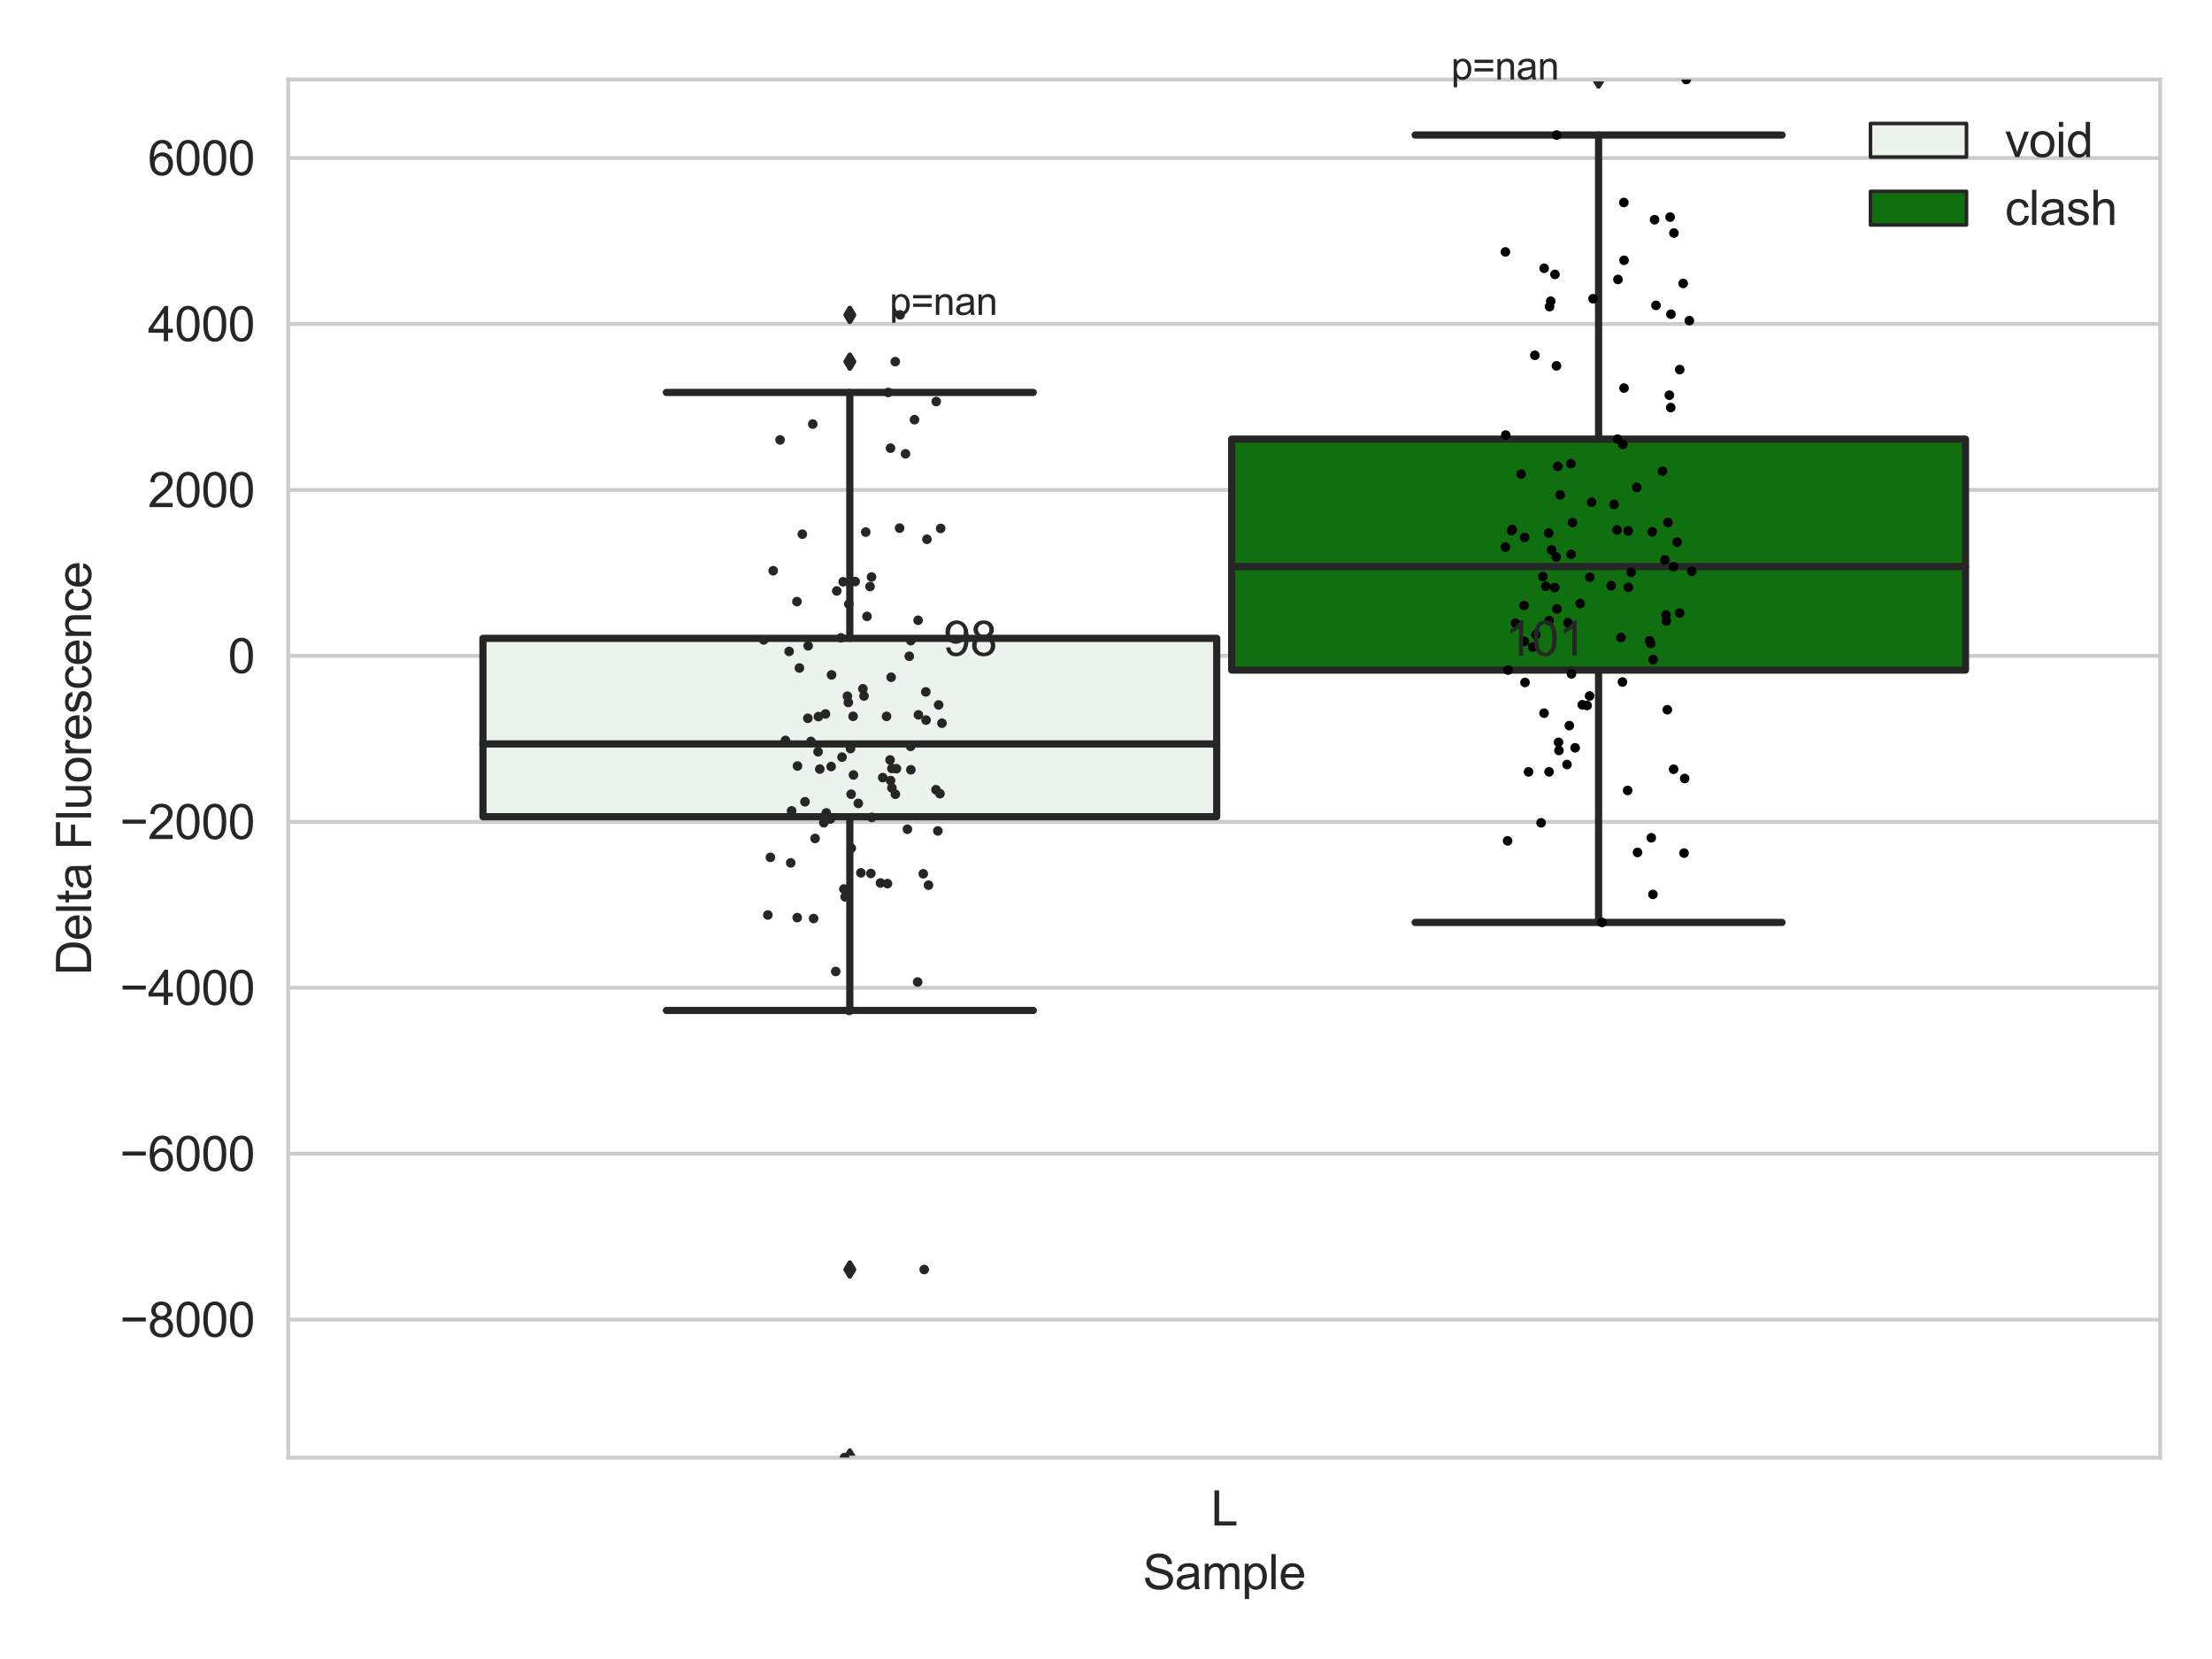 <?xml version="1.0" encoding="utf-8" standalone="no"?>
<!DOCTYPE svg PUBLIC "-//W3C//DTD SVG 1.1//EN"
  "http://www.w3.org/Graphics/SVG/1.1/DTD/svg11.dtd">
<svg xmlns:xlink="http://www.w3.org/1999/xlink" width="460.8pt" height="345.6pt" viewBox="0 0 460.8 345.6" xmlns="http://www.w3.org/2000/svg" version="1.1">
 <defs>
  <style type="text/css">*{stroke-linejoin: round; stroke-linecap: butt}</style>
 </defs>
 <g id="figure_1">
  <g id="patch_1">
   <path d="M 0 345.6 
L 460.8 345.6 
L 460.8 0 
L 0 0 
z
" style="fill: #ffffff"/>
  </g>
  <g id="axes_1">
   <g id="patch_2">
    <path d="M 60.05 303.64 
L 450 303.64 
L 450 16.561 
L 60.05 16.561 
z
" style="fill: #ffffff"/>
   </g>
   <g id="matplotlib.axis_1">
    <g id="xtick_1">
     <g id="text_1">
      <!-- L -->
      <g style="fill: #262626" transform="translate(252.245 317.798)scale(0.1 -0.1)">
       <defs>
        <path id="ArialMT-4c" d="M 469 0 
L 469 4581 
L 1075 4581 
L 1075 541 
L 3331 541 
L 3331 0 
L 469 0 
z
" transform="scale(0.016)"/>
       </defs>
       <use xlink:href="#ArialMT-4c"/>
      </g>
     </g>
    </g>
    <g id="text_2">
     <!-- Sample -->
     <g style="fill: #262626" transform="translate(238.073 331.065)scale(0.1 -0.1)">
      <defs>
       <path id="ArialMT-53" d="M 288 1472 
L 859 1522 
Q 900 1178 1048 958 
Q 1197 738 1509 602 
Q 1822 466 2213 466 
Q 2559 466 2825 569 
Q 3091 672 3220 851 
Q 3350 1031 3350 1244 
Q 3350 1459 3225 1620 
Q 3100 1781 2813 1891 
Q 2628 1963 1997 2114 
Q 1366 2266 1113 2400 
Q 784 2572 623 2826 
Q 463 3081 463 3397 
Q 463 3744 659 4045 
Q 856 4347 1234 4503 
Q 1613 4659 2075 4659 
Q 2584 4659 2973 4495 
Q 3363 4331 3572 4012 
Q 3781 3694 3797 3291 
L 3216 3247 
Q 3169 3681 2898 3903 
Q 2628 4125 2100 4125 
Q 1550 4125 1298 3923 
Q 1047 3722 1047 3438 
Q 1047 3191 1225 3031 
Q 1400 2872 2139 2705 
Q 2878 2538 3153 2413 
Q 3553 2228 3743 1945 
Q 3934 1663 3934 1294 
Q 3934 928 3725 604 
Q 3516 281 3123 101 
Q 2731 -78 2241 -78 
Q 1619 -78 1198 103 
Q 778 284 539 648 
Q 300 1013 288 1472 
z
" transform="scale(0.016)"/>
       <path id="ArialMT-61" d="M 2588 409 
Q 2275 144 1986 34 
Q 1697 -75 1366 -75 
Q 819 -75 525 192 
Q 231 459 231 875 
Q 231 1119 342 1320 
Q 453 1522 633 1644 
Q 813 1766 1038 1828 
Q 1203 1872 1538 1913 
Q 2219 1994 2541 2106 
Q 2544 2222 2544 2253 
Q 2544 2597 2384 2738 
Q 2169 2928 1744 2928 
Q 1347 2928 1158 2789 
Q 969 2650 878 2297 
L 328 2372 
Q 403 2725 575 2942 
Q 747 3159 1072 3276 
Q 1397 3394 1825 3394 
Q 2250 3394 2515 3294 
Q 2781 3194 2906 3042 
Q 3031 2891 3081 2659 
Q 3109 2516 3109 2141 
L 3109 1391 
Q 3109 606 3145 398 
Q 3181 191 3288 0 
L 2700 0 
Q 2613 175 2588 409 
z
M 2541 1666 
Q 2234 1541 1622 1453 
Q 1275 1403 1131 1340 
Q 988 1278 909 1158 
Q 831 1038 831 891 
Q 831 666 1001 516 
Q 1172 366 1500 366 
Q 1825 366 2078 508 
Q 2331 650 2450 897 
Q 2541 1088 2541 1459 
L 2541 1666 
z
" transform="scale(0.016)"/>
       <path id="ArialMT-6d" d="M 422 0 
L 422 3319 
L 925 3319 
L 925 2853 
Q 1081 3097 1340 3245 
Q 1600 3394 1931 3394 
Q 2300 3394 2536 3241 
Q 2772 3088 2869 2813 
Q 3263 3394 3894 3394 
Q 4388 3394 4653 3120 
Q 4919 2847 4919 2278 
L 4919 0 
L 4359 0 
L 4359 2091 
Q 4359 2428 4304 2576 
Q 4250 2725 4106 2815 
Q 3963 2906 3769 2906 
Q 3419 2906 3187 2673 
Q 2956 2441 2956 1928 
L 2956 0 
L 2394 0 
L 2394 2156 
Q 2394 2531 2256 2718 
Q 2119 2906 1806 2906 
Q 1569 2906 1367 2781 
Q 1166 2656 1075 2415 
Q 984 2175 984 1722 
L 984 0 
L 422 0 
z
" transform="scale(0.016)"/>
       <path id="ArialMT-70" d="M 422 -1272 
L 422 3319 
L 934 3319 
L 934 2888 
Q 1116 3141 1344 3267 
Q 1572 3394 1897 3394 
Q 2322 3394 2647 3175 
Q 2972 2956 3137 2557 
Q 3303 2159 3303 1684 
Q 3303 1175 3120 767 
Q 2938 359 2589 142 
Q 2241 -75 1856 -75 
Q 1575 -75 1351 44 
Q 1128 163 984 344 
L 984 -1272 
L 422 -1272 
z
M 931 1641 
Q 931 1000 1190 694 
Q 1450 388 1819 388 
Q 2194 388 2461 705 
Q 2728 1022 2728 1688 
Q 2728 2322 2467 2637 
Q 2206 2953 1844 2953 
Q 1484 2953 1207 2617 
Q 931 2281 931 1641 
z
" transform="scale(0.016)"/>
       <path id="ArialMT-6c" d="M 409 0 
L 409 4581 
L 972 4581 
L 972 0 
L 409 0 
z
" transform="scale(0.016)"/>
       <path id="ArialMT-65" d="M 2694 1069 
L 3275 997 
Q 3138 488 2766 206 
Q 2394 -75 1816 -75 
Q 1088 -75 661 373 
Q 234 822 234 1631 
Q 234 2469 665 2931 
Q 1097 3394 1784 3394 
Q 2450 3394 2872 2941 
Q 3294 2488 3294 1666 
Q 3294 1616 3291 1516 
L 816 1516 
Q 847 969 1125 678 
Q 1403 388 1819 388 
Q 2128 388 2347 550 
Q 2566 713 2694 1069 
z
M 847 1978 
L 2700 1978 
Q 2663 2397 2488 2606 
Q 2219 2931 1791 2931 
Q 1403 2931 1139 2672 
Q 875 2413 847 1978 
z
" transform="scale(0.016)"/>
      </defs>
      <use xlink:href="#ArialMT-53"/>
      <use xlink:href="#ArialMT-61" x="66.699"/>
      <use xlink:href="#ArialMT-6d" x="122.314"/>
      <use xlink:href="#ArialMT-70" x="205.615"/>
      <use xlink:href="#ArialMT-6c" x="261.23"/>
      <use xlink:href="#ArialMT-65" x="283.447"/>
     </g>
    </g>
   </g>
   <g id="matplotlib.axis_2">
    <g id="ytick_1">
     <g id="line2d_1">
      <path d="M 60.05 274.909 
L 450 274.909 
" clip-path="url(#pb4a5acb597)" style="fill: none; stroke: #cccccc; stroke-width: 0.8; stroke-linecap: round"/>
     </g>
     <g id="text_3">
      <!-- −8000 -->
      <g style="fill: #262626" transform="translate(24.966 278.488)scale(0.1 -0.1)">
       <defs>
        <path id="ArialMT-2212" d="M 3381 1997 
L 356 1997 
L 356 2522 
L 3381 2522 
L 3381 1997 
z
" transform="scale(0.016)"/>
        <path id="ArialMT-38" d="M 1131 2484 
Q 781 2613 612 2850 
Q 444 3088 444 3419 
Q 444 3919 803 4259 
Q 1163 4600 1759 4600 
Q 2359 4600 2725 4251 
Q 3091 3903 3091 3403 
Q 3091 3084 2923 2848 
Q 2756 2613 2416 2484 
Q 2838 2347 3058 2040 
Q 3278 1734 3278 1309 
Q 3278 722 2862 322 
Q 2447 -78 1769 -78 
Q 1091 -78 675 323 
Q 259 725 259 1325 
Q 259 1772 486 2073 
Q 713 2375 1131 2484 
z
M 1019 3438 
Q 1019 3113 1228 2906 
Q 1438 2700 1772 2700 
Q 2097 2700 2305 2904 
Q 2513 3109 2513 3406 
Q 2513 3716 2298 3927 
Q 2084 4138 1766 4138 
Q 1444 4138 1231 3931 
Q 1019 3725 1019 3438 
z
M 838 1322 
Q 838 1081 952 856 
Q 1066 631 1291 507 
Q 1516 384 1775 384 
Q 2178 384 2440 643 
Q 2703 903 2703 1303 
Q 2703 1709 2433 1975 
Q 2163 2241 1756 2241 
Q 1359 2241 1098 1978 
Q 838 1716 838 1322 
z
" transform="scale(0.016)"/>
        <path id="ArialMT-30" d="M 266 2259 
Q 266 3072 433 3567 
Q 600 4063 929 4331 
Q 1259 4600 1759 4600 
Q 2128 4600 2406 4451 
Q 2684 4303 2865 4023 
Q 3047 3744 3150 3342 
Q 3253 2941 3253 2259 
Q 3253 1453 3087 958 
Q 2922 463 2592 192 
Q 2263 -78 1759 -78 
Q 1097 -78 719 397 
Q 266 969 266 2259 
z
M 844 2259 
Q 844 1131 1108 757 
Q 1372 384 1759 384 
Q 2147 384 2411 759 
Q 2675 1134 2675 2259 
Q 2675 3391 2411 3762 
Q 2147 4134 1753 4134 
Q 1366 4134 1134 3806 
Q 844 3388 844 2259 
z
" transform="scale(0.016)"/>
       </defs>
       <use xlink:href="#ArialMT-2212"/>
       <use xlink:href="#ArialMT-38" x="58.398"/>
       <use xlink:href="#ArialMT-30" x="114.014"/>
       <use xlink:href="#ArialMT-30" x="169.629"/>
       <use xlink:href="#ArialMT-30" x="225.244"/>
      </g>
     </g>
    </g>
    <g id="ytick_2">
     <g id="line2d_2">
      <path d="M 60.05 240.339 
L 450 240.339 
" clip-path="url(#pb4a5acb597)" style="fill: none; stroke: #cccccc; stroke-width: 0.8; stroke-linecap: round"/>
     </g>
     <g id="text_4">
      <!-- −6000 -->
      <g style="fill: #262626" transform="translate(24.966 243.918)scale(0.1 -0.1)">
       <defs>
        <path id="ArialMT-36" d="M 3184 3459 
L 2625 3416 
Q 2550 3747 2413 3897 
Q 2184 4138 1850 4138 
Q 1581 4138 1378 3988 
Q 1113 3794 959 3422 
Q 806 3050 800 2363 
Q 1003 2672 1297 2822 
Q 1591 2972 1913 2972 
Q 2475 2972 2870 2558 
Q 3266 2144 3266 1488 
Q 3266 1056 3080 686 
Q 2894 316 2569 119 
Q 2244 -78 1831 -78 
Q 1128 -78 684 439 
Q 241 956 241 2144 
Q 241 3472 731 4075 
Q 1159 4600 1884 4600 
Q 2425 4600 2770 4297 
Q 3116 3994 3184 3459 
z
M 888 1484 
Q 888 1194 1011 928 
Q 1134 663 1356 523 
Q 1578 384 1822 384 
Q 2178 384 2434 671 
Q 2691 959 2691 1453 
Q 2691 1928 2437 2201 
Q 2184 2475 1800 2475 
Q 1419 2475 1153 2201 
Q 888 1928 888 1484 
z
" transform="scale(0.016)"/>
       </defs>
       <use xlink:href="#ArialMT-2212"/>
       <use xlink:href="#ArialMT-36" x="58.398"/>
       <use xlink:href="#ArialMT-30" x="114.014"/>
       <use xlink:href="#ArialMT-30" x="169.629"/>
       <use xlink:href="#ArialMT-30" x="225.244"/>
      </g>
     </g>
    </g>
    <g id="ytick_3">
     <g id="line2d_3">
      <path d="M 60.05 205.77 
L 450 205.77 
" clip-path="url(#pb4a5acb597)" style="fill: none; stroke: #cccccc; stroke-width: 0.8; stroke-linecap: round"/>
     </g>
     <g id="text_5">
      <!-- −4000 -->
      <g style="fill: #262626" transform="translate(24.966 209.348)scale(0.1 -0.1)">
       <defs>
        <path id="ArialMT-34" d="M 2069 0 
L 2069 1097 
L 81 1097 
L 81 1613 
L 2172 4581 
L 2631 4581 
L 2631 1613 
L 3250 1613 
L 3250 1097 
L 2631 1097 
L 2631 0 
L 2069 0 
z
M 2069 1613 
L 2069 3678 
L 634 1613 
L 2069 1613 
z
" transform="scale(0.016)"/>
       </defs>
       <use xlink:href="#ArialMT-2212"/>
       <use xlink:href="#ArialMT-34" x="58.398"/>
       <use xlink:href="#ArialMT-30" x="114.014"/>
       <use xlink:href="#ArialMT-30" x="169.629"/>
       <use xlink:href="#ArialMT-30" x="225.244"/>
      </g>
     </g>
    </g>
    <g id="ytick_4">
     <g id="line2d_4">
      <path d="M 60.05 171.2 
L 450 171.2 
" clip-path="url(#pb4a5acb597)" style="fill: none; stroke: #cccccc; stroke-width: 0.8; stroke-linecap: round"/>
     </g>
     <g id="text_6">
      <!-- −2000 -->
      <g style="fill: #262626" transform="translate(24.966 174.779)scale(0.1 -0.1)">
       <defs>
        <path id="ArialMT-32" d="M 3222 541 
L 3222 0 
L 194 0 
Q 188 203 259 391 
Q 375 700 629 1000 
Q 884 1300 1366 1694 
Q 2113 2306 2375 2664 
Q 2638 3022 2638 3341 
Q 2638 3675 2398 3904 
Q 2159 4134 1775 4134 
Q 1369 4134 1125 3890 
Q 881 3647 878 3216 
L 300 3275 
Q 359 3922 746 4261 
Q 1134 4600 1788 4600 
Q 2447 4600 2831 4234 
Q 3216 3869 3216 3328 
Q 3216 3053 3103 2787 
Q 2991 2522 2730 2228 
Q 2469 1934 1863 1422 
Q 1356 997 1212 845 
Q 1069 694 975 541 
L 3222 541 
z
" transform="scale(0.016)"/>
       </defs>
       <use xlink:href="#ArialMT-2212"/>
       <use xlink:href="#ArialMT-32" x="58.398"/>
       <use xlink:href="#ArialMT-30" x="114.014"/>
       <use xlink:href="#ArialMT-30" x="169.629"/>
       <use xlink:href="#ArialMT-30" x="225.244"/>
      </g>
     </g>
    </g>
    <g id="ytick_5">
     <g id="line2d_5">
      <path d="M 60.05 136.63 
L 450 136.63 
" clip-path="url(#pb4a5acb597)" style="fill: none; stroke: #cccccc; stroke-width: 0.8; stroke-linecap: round"/>
     </g>
     <g id="text_7">
      <!-- 0 -->
      <g style="fill: #262626" transform="translate(47.489 140.209)scale(0.1 -0.1)">
       <use xlink:href="#ArialMT-30"/>
      </g>
     </g>
    </g>
    <g id="ytick_6">
     <g id="line2d_6">
      <path d="M 60.05 102.061 
L 450 102.061 
" clip-path="url(#pb4a5acb597)" style="fill: none; stroke: #cccccc; stroke-width: 0.8; stroke-linecap: round"/>
     </g>
     <g id="text_8">
      <!-- 2000 -->
      <g style="fill: #262626" transform="translate(30.806 105.64)scale(0.1 -0.1)">
       <use xlink:href="#ArialMT-32"/>
       <use xlink:href="#ArialMT-30" x="55.615"/>
       <use xlink:href="#ArialMT-30" x="111.23"/>
       <use xlink:href="#ArialMT-30" x="166.846"/>
      </g>
     </g>
    </g>
    <g id="ytick_7">
     <g id="line2d_7">
      <path d="M 60.05 67.491 
L 450 67.491 
" clip-path="url(#pb4a5acb597)" style="fill: none; stroke: #cccccc; stroke-width: 0.8; stroke-linecap: round"/>
     </g>
     <g id="text_9">
      <!-- 4000 -->
      <g style="fill: #262626" transform="translate(30.806 71.07)scale(0.1 -0.1)">
       <use xlink:href="#ArialMT-34"/>
       <use xlink:href="#ArialMT-30" x="55.615"/>
       <use xlink:href="#ArialMT-30" x="111.23"/>
       <use xlink:href="#ArialMT-30" x="166.846"/>
      </g>
     </g>
    </g>
    <g id="ytick_8">
     <g id="line2d_8">
      <path d="M 60.05 32.921 
L 450 32.921 
" clip-path="url(#pb4a5acb597)" style="fill: none; stroke: #cccccc; stroke-width: 0.8; stroke-linecap: round"/>
     </g>
     <g id="text_10">
      <!-- 6000 -->
      <g style="fill: #262626" transform="translate(30.806 36.5)scale(0.1 -0.1)">
       <use xlink:href="#ArialMT-36"/>
       <use xlink:href="#ArialMT-30" x="55.615"/>
       <use xlink:href="#ArialMT-30" x="111.23"/>
       <use xlink:href="#ArialMT-30" x="166.846"/>
      </g>
     </g>
    </g>
    <g id="text_11">
     <!-- Delta Fluorescence -->
     <g style="fill: #262626" transform="translate(18.978 203.174)rotate(-90)scale(0.1 -0.1)">
      <defs>
       <path id="ArialMT-44" d="M 494 0 
L 494 4581 
L 2072 4581 
Q 2606 4581 2888 4516 
Q 3281 4425 3559 4188 
Q 3922 3881 4101 3404 
Q 4281 2928 4281 2316 
Q 4281 1794 4159 1391 
Q 4038 988 3847 723 
Q 3656 459 3429 307 
Q 3203 156 2883 78 
Q 2563 0 2147 0 
L 494 0 
z
M 1100 541 
L 2078 541 
Q 2531 541 2789 625 
Q 3047 709 3200 863 
Q 3416 1078 3536 1442 
Q 3656 1806 3656 2325 
Q 3656 3044 3420 3430 
Q 3184 3816 2847 3947 
Q 2603 4041 2063 4041 
L 1100 4041 
L 1100 541 
z
" transform="scale(0.016)"/>
       <path id="ArialMT-74" d="M 1650 503 
L 1731 6 
Q 1494 -44 1306 -44 
Q 1000 -44 831 53 
Q 663 150 594 308 
Q 525 466 525 972 
L 525 2881 
L 113 2881 
L 113 3319 
L 525 3319 
L 525 4141 
L 1084 4478 
L 1084 3319 
L 1650 3319 
L 1650 2881 
L 1084 2881 
L 1084 941 
Q 1084 700 1114 631 
Q 1144 563 1211 522 
Q 1278 481 1403 481 
Q 1497 481 1650 503 
z
" transform="scale(0.016)"/>
       <path id="ArialMT-20" transform="scale(0.016)"/>
       <path id="ArialMT-46" d="M 525 0 
L 525 4581 
L 3616 4581 
L 3616 4041 
L 1131 4041 
L 1131 2622 
L 3281 2622 
L 3281 2081 
L 1131 2081 
L 1131 0 
L 525 0 
z
" transform="scale(0.016)"/>
       <path id="ArialMT-75" d="M 2597 0 
L 2597 488 
Q 2209 -75 1544 -75 
Q 1250 -75 995 37 
Q 741 150 617 320 
Q 494 491 444 738 
Q 409 903 409 1263 
L 409 3319 
L 972 3319 
L 972 1478 
Q 972 1038 1006 884 
Q 1059 663 1231 536 
Q 1403 409 1656 409 
Q 1909 409 2131 539 
Q 2353 669 2445 892 
Q 2538 1116 2538 1541 
L 2538 3319 
L 3100 3319 
L 3100 0 
L 2597 0 
z
" transform="scale(0.016)"/>
       <path id="ArialMT-6f" d="M 213 1659 
Q 213 2581 725 3025 
Q 1153 3394 1769 3394 
Q 2453 3394 2887 2945 
Q 3322 2497 3322 1706 
Q 3322 1066 3130 698 
Q 2938 331 2570 128 
Q 2203 -75 1769 -75 
Q 1072 -75 642 372 
Q 213 819 213 1659 
z
M 791 1659 
Q 791 1022 1069 705 
Q 1347 388 1769 388 
Q 2188 388 2466 706 
Q 2744 1025 2744 1678 
Q 2744 2294 2464 2611 
Q 2184 2928 1769 2928 
Q 1347 2928 1069 2612 
Q 791 2297 791 1659 
z
" transform="scale(0.016)"/>
       <path id="ArialMT-72" d="M 416 0 
L 416 3319 
L 922 3319 
L 922 2816 
Q 1116 3169 1280 3281 
Q 1444 3394 1641 3394 
Q 1925 3394 2219 3213 
L 2025 2691 
Q 1819 2813 1613 2813 
Q 1428 2813 1281 2702 
Q 1134 2591 1072 2394 
Q 978 2094 978 1738 
L 978 0 
L 416 0 
z
" transform="scale(0.016)"/>
       <path id="ArialMT-73" d="M 197 991 
L 753 1078 
Q 800 744 1014 566 
Q 1228 388 1613 388 
Q 2000 388 2187 545 
Q 2375 703 2375 916 
Q 2375 1106 2209 1216 
Q 2094 1291 1634 1406 
Q 1016 1563 777 1677 
Q 538 1791 414 1992 
Q 291 2194 291 2438 
Q 291 2659 392 2848 
Q 494 3038 669 3163 
Q 800 3259 1026 3326 
Q 1253 3394 1513 3394 
Q 1903 3394 2198 3281 
Q 2494 3169 2634 2976 
Q 2775 2784 2828 2463 
L 2278 2388 
Q 2241 2644 2061 2787 
Q 1881 2931 1553 2931 
Q 1166 2931 1000 2803 
Q 834 2675 834 2503 
Q 834 2394 903 2306 
Q 972 2216 1119 2156 
Q 1203 2125 1616 2013 
Q 2213 1853 2448 1751 
Q 2684 1650 2818 1456 
Q 2953 1263 2953 975 
Q 2953 694 2789 445 
Q 2625 197 2315 61 
Q 2006 -75 1616 -75 
Q 969 -75 630 194 
Q 291 463 197 991 
z
" transform="scale(0.016)"/>
       <path id="ArialMT-63" d="M 2588 1216 
L 3141 1144 
Q 3050 572 2676 248 
Q 2303 -75 1759 -75 
Q 1078 -75 664 370 
Q 250 816 250 1647 
Q 250 2184 428 2587 
Q 606 2991 970 3192 
Q 1334 3394 1763 3394 
Q 2303 3394 2647 3120 
Q 2991 2847 3088 2344 
L 2541 2259 
Q 2463 2594 2264 2762 
Q 2066 2931 1784 2931 
Q 1359 2931 1093 2626 
Q 828 2322 828 1663 
Q 828 994 1084 691 
Q 1341 388 1753 388 
Q 2084 388 2306 591 
Q 2528 794 2588 1216 
z
" transform="scale(0.016)"/>
       <path id="ArialMT-6e" d="M 422 0 
L 422 3319 
L 928 3319 
L 928 2847 
Q 1294 3394 1984 3394 
Q 2284 3394 2536 3286 
Q 2788 3178 2913 3003 
Q 3038 2828 3088 2588 
Q 3119 2431 3119 2041 
L 3119 0 
L 2556 0 
L 2556 2019 
Q 2556 2363 2490 2533 
Q 2425 2703 2258 2804 
Q 2091 2906 1866 2906 
Q 1506 2906 1245 2678 
Q 984 2450 984 1813 
L 984 0 
L 422 0 
z
" transform="scale(0.016)"/>
      </defs>
      <use xlink:href="#ArialMT-44"/>
      <use xlink:href="#ArialMT-65" x="72.217"/>
      <use xlink:href="#ArialMT-6c" x="127.832"/>
      <use xlink:href="#ArialMT-74" x="150.049"/>
      <use xlink:href="#ArialMT-61" x="177.832"/>
      <use xlink:href="#ArialMT-20" x="233.447"/>
      <use xlink:href="#ArialMT-46" x="261.23"/>
      <use xlink:href="#ArialMT-6c" x="322.314"/>
      <use xlink:href="#ArialMT-75" x="344.531"/>
      <use xlink:href="#ArialMT-6f" x="400.146"/>
      <use xlink:href="#ArialMT-72" x="455.762"/>
      <use xlink:href="#ArialMT-65" x="489.062"/>
      <use xlink:href="#ArialMT-73" x="544.678"/>
      <use xlink:href="#ArialMT-63" x="594.678"/>
      <use xlink:href="#ArialMT-65" x="644.678"/>
      <use xlink:href="#ArialMT-6e" x="700.293"/>
      <use xlink:href="#ArialMT-63" x="755.908"/>
      <use xlink:href="#ArialMT-65" x="805.908"/>
     </g>
    </g>
   </g>
   <g id="patch_3">
    <path d="M 100.605 170.142 
L 253.465 170.142 
L 253.465 132.977 
L 100.605 132.977 
L 100.605 170.142 
z
" clip-path="url(#pb4a5acb597)" style="fill: #ecf2ec; stroke: #262626; stroke-width: 1.5; stroke-linejoin: miter"/>
   </g>
   <g id="patch_4">
    <path d="M 256.585 139.591 
L 409.445 139.591 
L 409.445 91.475 
L 256.585 91.475 
L 256.585 139.591 
z
" clip-path="url(#pb4a5acb597)" style="fill: #107010; stroke: #262626; stroke-width: 1.5; stroke-linejoin: miter"/>
   </g>
   <g id="patch_5">
    <path d="M 255.025 136.63 
L 255.025 136.63 
L 255.025 136.63 
L 255.025 136.63 
z
" clip-path="url(#pb4a5acb597)" style="fill: #ecf2ec; stroke: #262626; stroke-width: 0.75; stroke-linejoin: miter"/>
   </g>
   <g id="patch_6">
    <path d="M 255.025 136.63 
L 255.025 136.63 
L 255.025 136.63 
L 255.025 136.63 
z
" clip-path="url(#pb4a5acb597)" style="fill: #107010; stroke: #262626; stroke-width: 0.75; stroke-linejoin: miter"/>
   </g>
   <g id="PathCollection_1"/>
   <g id="PathCollection_2"/>
   <g id="line2d_9">
    <path d="M 177.035 170.142 
L 177.035 210.494 
" clip-path="url(#pb4a5acb597)" style="fill: none; stroke: #262626; stroke-width: 1.5; stroke-linecap: round"/>
   </g>
   <g id="line2d_10">
    <path d="M 177.035 132.977 
L 177.035 81.754 
" clip-path="url(#pb4a5acb597)" style="fill: none; stroke: #262626; stroke-width: 1.5; stroke-linecap: round"/>
   </g>
   <g id="line2d_11">
    <path d="M 138.82 210.494 
L 215.25 210.494 
" clip-path="url(#pb4a5acb597)" style="fill: none; stroke: #262626; stroke-width: 1.5; stroke-linecap: round"/>
   </g>
   <g id="line2d_12">
    <path d="M 138.82 81.754 
L 215.25 81.754 
" clip-path="url(#pb4a5acb597)" style="fill: none; stroke: #262626; stroke-width: 1.5; stroke-linecap: round"/>
   </g>
   <g id="line2d_13">
    <defs>
     <path id="mc2f5b6df11" d="M -0 1.414 
L 0.849 0 
L 0 -1.414 
L -0.849 -0 
z
" style="stroke: #262626; stroke-linejoin: miter"/>
    </defs>
    <g clip-path="url(#pb4a5acb597)">
     <use xlink:href="#mc2f5b6df11" x="177.035" y="264.465" style="fill: #262626; stroke: #262626; stroke-linejoin: miter"/>
     <use xlink:href="#mc2f5b6df11" x="177.035" y="303.64" style="fill: #262626; stroke: #262626; stroke-linejoin: miter"/>
     <use xlink:href="#mc2f5b6df11" x="177.035" y="75.335" style="fill: #262626; stroke: #262626; stroke-linejoin: miter"/>
     <use xlink:href="#mc2f5b6df11" x="177.035" y="65.596" style="fill: #262626; stroke: #262626; stroke-linejoin: miter"/>
    </g>
   </g>
   <g id="line2d_14">
    <path d="M 333.015 139.591 
L 333.015 192.159 
" clip-path="url(#pb4a5acb597)" style="fill: none; stroke: #262626; stroke-width: 1.5; stroke-linecap: round"/>
   </g>
   <g id="line2d_15">
    <path d="M 333.015 91.475 
L 333.015 28.131 
" clip-path="url(#pb4a5acb597)" style="fill: none; stroke: #262626; stroke-width: 1.5; stroke-linecap: round"/>
   </g>
   <g id="line2d_16">
    <path d="M 294.8 192.159 
L 371.23 192.159 
" clip-path="url(#pb4a5acb597)" style="fill: none; stroke: #262626; stroke-width: 1.5; stroke-linecap: round"/>
   </g>
   <g id="line2d_17">
    <path d="M 294.8 28.131 
L 371.23 28.131 
" clip-path="url(#pb4a5acb597)" style="fill: none; stroke: #262626; stroke-width: 1.5; stroke-linecap: round"/>
   </g>
   <g id="line2d_18">
    <g clip-path="url(#pb4a5acb597)">
     <use xlink:href="#mc2f5b6df11" x="333.015" y="16.561" style="fill: #262626; stroke: #262626; stroke-linejoin: miter"/>
    </g>
   </g>
   <g id="line2d_19">
    <path d="M 100.605 154.971 
L 253.465 154.971 
" clip-path="url(#pb4a5acb597)" style="fill: none; stroke: #262626; stroke-width: 1.5; stroke-linecap: round"/>
   </g>
   <g id="line2d_20">
    <path d="M 256.585 118.031 
L 409.445 118.031 
" clip-path="url(#pb4a5acb597)" style="fill: none; stroke: #262626; stroke-width: 1.5; stroke-linecap: round"/>
   </g>
   <g id="patch_7">
    <path d="M 60.05 303.64 
L 60.05 16.561 
" style="fill: none; stroke: #cccccc; stroke-width: 0.8; stroke-linejoin: miter; stroke-linecap: square"/>
   </g>
   <g id="patch_8">
    <path d="M 450 303.64 
L 450 16.561 
" style="fill: none; stroke: #cccccc; stroke-width: 0.8; stroke-linejoin: miter; stroke-linecap: square"/>
   </g>
   <g id="patch_9">
    <path d="M 60.05 303.64 
L 450 303.64 
" style="fill: none; stroke: #cccccc; stroke-width: 0.8; stroke-linejoin: miter; stroke-linecap: square"/>
   </g>
   <g id="patch_10">
    <path d="M 60.05 16.561 
L 450 16.561 
" style="fill: none; stroke: #cccccc; stroke-width: 0.8; stroke-linejoin: miter; stroke-linecap: square"/>
   </g>
   <g id="PathCollection_3">
    <defs>
     <path id="C0_0_cc541854ec" d="M 0 1 
C 0.265 1 0.52 0.895 0.707 0.707 
C 0.895 0.52 1 0.265 1 -0 
C 1 -0.265 0.895 -0.52 0.707 -0.707 
C 0.52 -0.895 0.265 -1 0 -1 
C -0.265 -1 -0.52 -0.895 -0.707 -0.707 
C -0.895 -0.52 -1 -0.265 -1 0 
C -1 0.265 -0.895 0.52 -0.707 0.707 
C -0.52 0.895 -0.265 1 0 1 
z
"/>
    </defs>
    <g clip-path="url(#pb4a5acb597)">
     <use xlink:href="#C0_0_cc541854ec" x="190.501" y="87.426" style="fill: #262626"/>
    </g>
    <g clip-path="url(#pb4a5acb597)">
     <use xlink:href="#C0_0_cc541854ec" x="185.419" y="158.31" style="fill: #262626"/>
    </g>
    <g clip-path="url(#pb4a5acb597)">
     <use xlink:href="#C0_0_cc541854ec" x="169.488" y="191.342" style="fill: #262626"/>
    </g>
    <g clip-path="url(#pb4a5acb597)">
     <use xlink:href="#C0_0_cc541854ec" x="177.791" y="161.439" style="fill: #262626"/>
    </g>
    <g clip-path="url(#pb4a5acb597)">
     <use xlink:href="#C0_0_cc541854ec" x="192.528" y="264.465" style="fill: #262626"/>
    </g>
    <g clip-path="url(#pb4a5acb597)">
     <use xlink:href="#C0_0_cc541854ec" x="191.258" y="129.213" style="fill: #262626"/>
    </g>
    <g clip-path="url(#pb4a5acb597)">
     <use xlink:href="#C0_0_cc541854ec" x="188.631" y="94.537" style="fill: #262626"/>
    </g>
    <g clip-path="url(#pb4a5acb597)">
     <use xlink:href="#C0_0_cc541854ec" x="166.074" y="191.156" style="fill: #262626"/>
    </g>
    <g clip-path="url(#pb4a5acb597)">
     <use xlink:href="#C0_0_cc541854ec" x="196.226" y="150.655" style="fill: #262626"/>
    </g>
    <g clip-path="url(#pb4a5acb597)">
     <use xlink:href="#C0_0_cc541854ec" x="167.692" y="167.024" style="fill: #262626"/>
    </g>
    <g clip-path="url(#pb4a5acb597)">
     <use xlink:href="#C0_0_cc541854ec" x="178.805" y="167.364" style="fill: #262626"/>
    </g>
    <g clip-path="url(#pb4a5acb597)">
     <use xlink:href="#C0_0_cc541854ec" x="192.919" y="150.009" style="fill: #262626"/>
    </g>
    <g clip-path="url(#pb4a5acb597)">
     <use xlink:href="#C0_0_cc541854ec" x="186.496" y="75.335" style="fill: #262626"/>
    </g>
    <g clip-path="url(#pb4a5acb597)">
     <use xlink:href="#C0_0_cc541854ec" x="172.134" y="169.344" style="fill: #262626"/>
    </g>
    <g clip-path="url(#pb4a5acb597)">
     <use xlink:href="#C0_0_cc541854ec" x="179.755" y="143.49" style="fill: #262626"/>
    </g>
    <g clip-path="url(#pb4a5acb597)">
     <use xlink:href="#C0_0_cc541854ec" x="186.522" y="165.451" style="fill: #262626"/>
    </g>
    <g clip-path="url(#pb4a5acb597)">
     <use xlink:href="#C0_0_cc541854ec" x="175.928" y="303.64" style="fill: #262626"/>
    </g>
    <g clip-path="url(#pb4a5acb597)">
     <use xlink:href="#C0_0_cc541854ec" x="164.717" y="179.753" style="fill: #262626"/>
    </g>
    <g clip-path="url(#pb4a5acb597)">
     <use xlink:href="#C0_0_cc541854ec" x="164.906" y="168.918" style="fill: #262626"/>
    </g>
    <g clip-path="url(#pb4a5acb597)">
     <use xlink:href="#C0_0_cc541854ec" x="168.353" y="134.537" style="fill: #262626"/>
    </g>
    <g clip-path="url(#pb4a5acb597)">
     <use xlink:href="#C0_0_cc541854ec" x="193.425" y="184.395" style="fill: #262626"/>
    </g>
    <g clip-path="url(#pb4a5acb597)">
     <use xlink:href="#C0_0_cc541854ec" x="185.806" y="164.145" style="fill: #262626"/>
    </g>
    <g clip-path="url(#pb4a5acb597)">
     <use xlink:href="#C0_0_cc541854ec" x="167.139" y="111.275" style="fill: #262626"/>
    </g>
    <g clip-path="url(#pb4a5acb597)">
     <use xlink:href="#C0_0_cc541854ec" x="192.333" y="182.023" style="fill: #262626"/>
    </g>
    <g clip-path="url(#pb4a5acb597)">
     <use xlink:href="#C0_0_cc541854ec" x="166.533" y="139.158" style="fill: #262626"/>
    </g>
    <g clip-path="url(#pb4a5acb597)">
     <use xlink:href="#C0_0_cc541854ec" x="174.312" y="123.102" style="fill: #262626"/>
    </g>
    <g clip-path="url(#pb4a5acb597)">
     <use xlink:href="#C0_0_cc541854ec" x="185.802" y="160.084" style="fill: #262626"/>
    </g>
    <g clip-path="url(#pb4a5acb597)">
     <use xlink:href="#C0_0_cc541854ec" x="170.777" y="160.214" style="fill: #262626"/>
    </g>
    <g clip-path="url(#pb4a5acb597)">
     <use xlink:href="#C0_0_cc541854ec" x="169.315" y="88.343" style="fill: #262626"/>
    </g>
    <g clip-path="url(#pb4a5acb597)">
     <use xlink:href="#C0_0_cc541854ec" x="180.612" y="128.405" style="fill: #262626"/>
    </g>
    <g clip-path="url(#pb4a5acb597)">
     <use xlink:href="#C0_0_cc541854ec" x="189.421" y="136.71" style="fill: #262626"/>
    </g>
    <g clip-path="url(#pb4a5acb597)">
     <use xlink:href="#C0_0_cc541854ec" x="184.68" y="149.233" style="fill: #262626"/>
    </g>
    <g clip-path="url(#pb4a5acb597)">
     <use xlink:href="#C0_0_cc541854ec" x="179.991" y="144.989" style="fill: #262626"/>
    </g>
    <g clip-path="url(#pb4a5acb597)">
     <use xlink:href="#C0_0_cc541854ec" x="172.992" y="170.605" style="fill: #262626"/>
    </g>
    <g clip-path="url(#pb4a5acb597)">
     <use xlink:href="#C0_0_cc541854ec" x="189.03" y="172.744" style="fill: #262626"/>
    </g>
    <g clip-path="url(#pb4a5acb597)">
     <use xlink:href="#C0_0_cc541854ec" x="176.913" y="210.494" style="fill: #262626"/>
    </g>
    <g clip-path="url(#pb4a5acb597)">
     <use xlink:href="#C0_0_cc541854ec" x="175.411" y="157.726" style="fill: #262626"/>
    </g>
    <g clip-path="url(#pb4a5acb597)">
     <use xlink:href="#C0_0_cc541854ec" x="183.417" y="183.939" style="fill: #262626"/>
    </g>
    <g clip-path="url(#pb4a5acb597)">
     <use xlink:href="#C0_0_cc541854ec" x="175.648" y="121.192" style="fill: #262626"/>
    </g>
    <g clip-path="url(#pb4a5acb597)">
     <use xlink:href="#C0_0_cc541854ec" x="178.158" y="121.142" style="fill: #262626"/>
    </g>
    <g clip-path="url(#pb4a5acb597)">
     <use xlink:href="#C0_0_cc541854ec" x="166.018" y="125.322" style="fill: #262626"/>
    </g>
    <g clip-path="url(#pb4a5acb597)">
     <use xlink:href="#C0_0_cc541854ec" x="195.957" y="110.077" style="fill: #262626"/>
    </g>
    <g clip-path="url(#pb4a5acb597)">
     <use xlink:href="#C0_0_cc541854ec" x="176.529" y="145.026" style="fill: #262626"/>
    </g>
    <g clip-path="url(#pb4a5acb597)">
     <use xlink:href="#C0_0_cc541854ec" x="187.513" y="65.596" style="fill: #262626"/>
    </g>
    <g clip-path="url(#pb4a5acb597)">
     <use xlink:href="#C0_0_cc541854ec" x="183.887" y="161.99" style="fill: #262626"/>
    </g>
    <g clip-path="url(#pb4a5acb597)">
     <use xlink:href="#C0_0_cc541854ec" x="179.337" y="181.83" style="fill: #262626"/>
    </g>
    <g clip-path="url(#pb4a5acb597)">
     <use xlink:href="#C0_0_cc541854ec" x="192.864" y="144.132" style="fill: #262626"/>
    </g>
    <g clip-path="url(#pb4a5acb597)">
     <use xlink:href="#C0_0_cc541854ec" x="191.321" y="148.921" style="fill: #262626"/>
    </g>
    <g clip-path="url(#pb4a5acb597)">
     <use xlink:href="#C0_0_cc541854ec" x="187.405" y="110.017" style="fill: #262626"/>
    </g>
    <g clip-path="url(#pb4a5acb597)">
     <use xlink:href="#C0_0_cc541854ec" x="176.823" y="125.839" style="fill: #262626"/>
    </g>
    <g clip-path="url(#pb4a5acb597)">
     <use xlink:href="#C0_0_cc541854ec" x="185.527" y="162.607" style="fill: #262626"/>
    </g>
    <g clip-path="url(#pb4a5acb597)">
     <use xlink:href="#C0_0_cc541854ec" x="173.144" y="159.685" style="fill: #262626"/>
    </g>
    <g clip-path="url(#pb4a5acb597)">
     <use xlink:href="#C0_0_cc541854ec" x="171.62" y="171.396" style="fill: #262626"/>
    </g>
    <g clip-path="url(#pb4a5acb597)">
     <use xlink:href="#C0_0_cc541854ec" x="181.244" y="122.191" style="fill: #262626"/>
    </g>
    <g clip-path="url(#pb4a5acb597)">
     <use xlink:href="#C0_0_cc541854ec" x="170.415" y="156.606" style="fill: #262626"/>
    </g>
    <g clip-path="url(#pb4a5acb597)">
     <use xlink:href="#C0_0_cc541854ec" x="184.88" y="184.08" style="fill: #262626"/>
    </g>
    <g clip-path="url(#pb4a5acb597)">
     <use xlink:href="#C0_0_cc541854ec" x="185.508" y="93.364" style="fill: #262626"/>
    </g>
    <g clip-path="url(#pb4a5acb597)">
     <use xlink:href="#C0_0_cc541854ec" x="181.42" y="181.959" style="fill: #262626"/>
    </g>
    <g clip-path="url(#pb4a5acb597)">
     <use xlink:href="#C0_0_cc541854ec" x="161.066" y="118.894" style="fill: #262626"/>
    </g>
    <g clip-path="url(#pb4a5acb597)">
     <use xlink:href="#C0_0_cc541854ec" x="174.097" y="202.379" style="fill: #262626"/>
    </g>
    <g clip-path="url(#pb4a5acb597)">
     <use xlink:href="#C0_0_cc541854ec" x="175.183" y="132.868" style="fill: #262626"/>
    </g>
    <g clip-path="url(#pb4a5acb597)">
     <use xlink:href="#C0_0_cc541854ec" x="189.727" y="133.457" style="fill: #262626"/>
    </g>
    <g clip-path="url(#pb4a5acb597)">
     <use xlink:href="#C0_0_cc541854ec" x="189.748" y="160.358" style="fill: #262626"/>
    </g>
    <g clip-path="url(#pb4a5acb597)">
     <use xlink:href="#C0_0_cc541854ec" x="177.306" y="165.447" style="fill: #262626"/>
    </g>
    <g clip-path="url(#pb4a5acb597)">
     <use xlink:href="#C0_0_cc541854ec" x="171.958" y="148.726" style="fill: #262626"/>
    </g>
    <g clip-path="url(#pb4a5acb597)">
     <use xlink:href="#C0_0_cc541854ec" x="195.371" y="173.096" style="fill: #262626"/>
    </g>
    <g clip-path="url(#pb4a5acb597)">
     <use xlink:href="#C0_0_cc541854ec" x="193.1" y="112.341" style="fill: #262626"/>
    </g>
    <g clip-path="url(#pb4a5acb597)">
     <use xlink:href="#C0_0_cc541854ec" x="170.495" y="149.282" style="fill: #262626"/>
    </g>
    <g clip-path="url(#pb4a5acb597)">
     <use xlink:href="#C0_0_cc541854ec" x="186.746" y="160.137" style="fill: #262626"/>
    </g>
    <g clip-path="url(#pb4a5acb597)">
     <use xlink:href="#C0_0_cc541854ec" x="177.715" y="149.224" style="fill: #262626"/>
    </g>
    <g clip-path="url(#pb4a5acb597)">
     <use xlink:href="#C0_0_cc541854ec" x="176.06" y="186.826" style="fill: #262626"/>
    </g>
    <g clip-path="url(#pb4a5acb597)">
     <use xlink:href="#C0_0_cc541854ec" x="180.347" y="110.84" style="fill: #262626"/>
    </g>
    <g clip-path="url(#pb4a5acb597)">
     <use xlink:href="#C0_0_cc541854ec" x="159.095" y="133.305" style="fill: #262626"/>
    </g>
    <g clip-path="url(#pb4a5acb597)">
     <use xlink:href="#C0_0_cc541854ec" x="175.797" y="185.194" style="fill: #262626"/>
    </g>
    <g clip-path="url(#pb4a5acb597)">
     <use xlink:href="#C0_0_cc541854ec" x="176.72" y="146.337" style="fill: #262626"/>
    </g>
    <g clip-path="url(#pb4a5acb597)">
     <use xlink:href="#C0_0_cc541854ec" x="185.642" y="141.082" style="fill: #262626"/>
    </g>
    <g clip-path="url(#pb4a5acb597)">
     <use xlink:href="#C0_0_cc541854ec" x="168.932" y="154.453" style="fill: #262626"/>
    </g>
    <g clip-path="url(#pb4a5acb597)">
     <use xlink:href="#C0_0_cc541854ec" x="195.54" y="146.852" style="fill: #262626"/>
    </g>
    <g clip-path="url(#pb4a5acb597)">
     <use xlink:href="#C0_0_cc541854ec" x="191.169" y="204.571" style="fill: #262626"/>
    </g>
    <g clip-path="url(#pb4a5acb597)">
     <use xlink:href="#C0_0_cc541854ec" x="194.981" y="164.517" style="fill: #262626"/>
    </g>
    <g clip-path="url(#pb4a5acb597)">
     <use xlink:href="#C0_0_cc541854ec" x="160.494" y="178.601" style="fill: #262626"/>
    </g>
    <g clip-path="url(#pb4a5acb597)">
     <use xlink:href="#C0_0_cc541854ec" x="173.23" y="140.593" style="fill: #262626"/>
    </g>
    <g clip-path="url(#pb4a5acb597)">
     <use xlink:href="#C0_0_cc541854ec" x="189.697" y="155.489" style="fill: #262626"/>
    </g>
    <g clip-path="url(#pb4a5acb597)">
     <use xlink:href="#C0_0_cc541854ec" x="163.631" y="154.237" style="fill: #262626"/>
    </g>
    <g clip-path="url(#pb4a5acb597)">
     <use xlink:href="#C0_0_cc541854ec" x="169.796" y="174.67" style="fill: #262626"/>
    </g>
    <g clip-path="url(#pb4a5acb597)">
     <use xlink:href="#C0_0_cc541854ec" x="166.13" y="159.572" style="fill: #262626"/>
    </g>
    <g clip-path="url(#pb4a5acb597)">
     <use xlink:href="#C0_0_cc541854ec" x="195.809" y="165.337" style="fill: #262626"/>
    </g>
    <g clip-path="url(#pb4a5acb597)">
     <use xlink:href="#C0_0_cc541854ec" x="159.957" y="190.61" style="fill: #262626"/>
    </g>
    <g clip-path="url(#pb4a5acb597)">
     <use xlink:href="#C0_0_cc541854ec" x="195.033" y="83.651" style="fill: #262626"/>
    </g>
    <g clip-path="url(#pb4a5acb597)">
     <use xlink:href="#C0_0_cc541854ec" x="181.557" y="120.2" style="fill: #262626"/>
    </g>
    <g clip-path="url(#pb4a5acb597)">
     <use xlink:href="#C0_0_cc541854ec" x="164.389" y="135.699" style="fill: #262626"/>
    </g>
    <g clip-path="url(#pb4a5acb597)">
     <use xlink:href="#C0_0_cc541854ec" x="177.177" y="155.948" style="fill: #262626"/>
    </g>
    <g clip-path="url(#pb4a5acb597)">
     <use xlink:href="#C0_0_cc541854ec" x="172.035" y="169.771" style="fill: #262626"/>
    </g>
    <g clip-path="url(#pb4a5acb597)">
     <use xlink:href="#C0_0_cc541854ec" x="185.026" y="81.754" style="fill: #262626"/>
    </g>
    <g clip-path="url(#pb4a5acb597)">
     <use xlink:href="#C0_0_cc541854ec" x="168.291" y="149.633" style="fill: #262626"/>
    </g>
    <g clip-path="url(#pb4a5acb597)">
     <use xlink:href="#C0_0_cc541854ec" x="181.612" y="170.265" style="fill: #262626"/>
    </g>
    <g clip-path="url(#pb4a5acb597)">
     <use xlink:href="#C0_0_cc541854ec" x="177.335" y="176.685" style="fill: #262626"/>
    </g>
    <g clip-path="url(#pb4a5acb597)">
     <use xlink:href="#C0_0_cc541854ec" x="162.503" y="91.642" style="fill: #262626"/>
    </g>
   </g>
   <g id="PathCollection_4">
    <defs>
     <path id="C1_0_f4a74a6cb5" d="M 0 1 
C 0.265 1 0.52 0.895 0.707 0.707 
C 0.895 0.52 1 0.265 1 -0 
C 1 -0.265 0.895 -0.52 0.707 -0.707 
C 0.52 -0.895 0.265 -1 0 -1 
C -0.265 -1 -0.52 -0.895 -0.707 -0.707 
C -0.895 -0.52 -1 -0.265 -1 0 
C -1 0.265 -0.895 0.52 -0.707 0.707 
C -0.52 0.895 -0.265 1 0 1 
z
"/>
    </defs>
    <g clip-path="url(#pb4a5acb597)">
     <use xlink:href="#C1_0_f4a74a6cb5" x="328.132" y="155.783"/>
    </g>
    <g clip-path="url(#pb4a5acb597)">
     <use xlink:href="#C1_0_f4a74a6cb5" x="331.861" y="62.229"/>
    </g>
    <g clip-path="url(#pb4a5acb597)">
     <use xlink:href="#C1_0_f4a74a6cb5" x="327.26" y="96.589"/>
    </g>
    <g clip-path="url(#pb4a5acb597)">
     <use xlink:href="#C1_0_f4a74a6cb5" x="322.794" y="63.879"/>
    </g>
    <g clip-path="url(#pb4a5acb597)">
     <use xlink:href="#C1_0_f4a74a6cb5" x="338.06" y="92.584"/>
    </g>
    <g clip-path="url(#pb4a5acb597)">
     <use xlink:href="#C1_0_f4a74a6cb5" x="330.634" y="146.961"/>
    </g>
    <g clip-path="url(#pb4a5acb597)">
     <use xlink:href="#C1_0_f4a74a6cb5" x="343.988" y="174.524"/>
    </g>
    <g clip-path="url(#pb4a5acb597)">
     <use xlink:href="#C1_0_f4a74a6cb5" x="348.083" y="65.453"/>
    </g>
    <g clip-path="url(#pb4a5acb597)">
     <use xlink:href="#C1_0_f4a74a6cb5" x="336.972" y="91.475"/>
    </g>
    <g clip-path="url(#pb4a5acb597)">
     <use xlink:href="#C1_0_f4a74a6cb5" x="348.042" y="84.905"/>
    </g>
    <g clip-path="url(#pb4a5acb597)">
     <use xlink:href="#C1_0_f4a74a6cb5" x="326.916" y="151.158"/>
    </g>
    <g clip-path="url(#pb4a5acb597)">
     <use xlink:href="#C1_0_f4a74a6cb5" x="323.87" y="122.394"/>
    </g>
    <g clip-path="url(#pb4a5acb597)">
     <use xlink:href="#C1_0_f4a74a6cb5" x="322.7" y="160.788"/>
    </g>
    <g clip-path="url(#pb4a5acb597)">
     <use xlink:href="#C1_0_f4a74a6cb5" x="348.62" y="118.031"/>
    </g>
    <g clip-path="url(#pb4a5acb597)">
     <use xlink:href="#C1_0_f4a74a6cb5" x="347.047" y="128.113"/>
    </g>
    <g clip-path="url(#pb4a5acb597)">
     <use xlink:href="#C1_0_f4a74a6cb5" x="347.133" y="129.353"/>
    </g>
    <g clip-path="url(#pb4a5acb597)">
     <use xlink:href="#C1_0_f4a74a6cb5" x="337.69" y="132.81"/>
    </g>
    <g clip-path="url(#pb4a5acb597)">
     <use xlink:href="#C1_0_f4a74a6cb5" x="337.99" y="142.077"/>
    </g>
    <g clip-path="url(#pb4a5acb597)">
     <use xlink:href="#C1_0_f4a74a6cb5" x="331.136" y="144.982"/>
    </g>
    <g clip-path="url(#pb4a5acb597)">
     <use xlink:href="#C1_0_f4a74a6cb5" x="348.645" y="160.246"/>
    </g>
    <g clip-path="url(#pb4a5acb597)">
     <use xlink:href="#C1_0_f4a74a6cb5" x="318.425" y="160.796"/>
    </g>
    <g clip-path="url(#pb4a5acb597)">
     <use xlink:href="#C1_0_f4a74a6cb5" x="324.241" y="76.212"/>
    </g>
    <g clip-path="url(#pb4a5acb597)">
     <use xlink:href="#C1_0_f4a74a6cb5" x="321.419" y="120.104"/>
    </g>
    <g clip-path="url(#pb4a5acb597)">
     <use xlink:href="#C1_0_f4a74a6cb5" x="350.948" y="162.182"/>
    </g>
    <g clip-path="url(#pb4a5acb597)">
     <use xlink:href="#C1_0_f4a74a6cb5" x="324.276" y="28.131"/>
    </g>
    <g clip-path="url(#pb4a5acb597)">
     <use xlink:href="#C1_0_f4a74a6cb5" x="336.242" y="105.077"/>
    </g>
    <g clip-path="url(#pb4a5acb597)">
     <use xlink:href="#C1_0_f4a74a6cb5" x="343.641" y="133.453"/>
    </g>
    <g clip-path="url(#pb4a5acb597)">
     <use xlink:href="#C1_0_f4a74a6cb5" x="313.606" y="52.479"/>
    </g>
    <g clip-path="url(#pb4a5acb597)">
     <use xlink:href="#C1_0_f4a74a6cb5" x="319.742" y="74.019"/>
    </g>
    <g clip-path="url(#pb4a5acb597)">
     <use xlink:href="#C1_0_f4a74a6cb5" x="317.685" y="142.169"/>
    </g>
    <g clip-path="url(#pb4a5acb597)">
     <use xlink:href="#C1_0_f4a74a6cb5" x="321.657" y="148.564"/>
    </g>
    <g clip-path="url(#pb4a5acb597)">
     <use xlink:href="#C1_0_f4a74a6cb5" x="347.912" y="45.227"/>
    </g>
    <g clip-path="url(#pb4a5acb597)">
     <use xlink:href="#C1_0_f4a74a6cb5" x="321.675" y="55.883"/>
    </g>
    <g clip-path="url(#pb4a5acb597)">
     <use xlink:href="#C1_0_f4a74a6cb5" x="317.487" y="126.144"/>
    </g>
    <g clip-path="url(#pb4a5acb597)">
     <use xlink:href="#C1_0_f4a74a6cb5" x="333.747" y="192.159"/>
    </g>
    <g clip-path="url(#pb4a5acb597)">
     <use xlink:href="#C1_0_f4a74a6cb5" x="322.623" y="111.061"/>
    </g>
    <g clip-path="url(#pb4a5acb597)">
     <use xlink:href="#C1_0_f4a74a6cb5" x="351.29" y="16.561"/>
    </g>
    <g clip-path="url(#pb4a5acb597)">
     <use xlink:href="#C1_0_f4a74a6cb5" x="325.005" y="103.075"/>
    </g>
    <g clip-path="url(#pb4a5acb597)">
     <use xlink:href="#C1_0_f4a74a6cb5" x="317.601" y="111.935"/>
    </g>
    <g clip-path="url(#pb4a5acb597)">
     <use xlink:href="#C1_0_f4a74a6cb5" x="323.041" y="62.747"/>
    </g>
    <g clip-path="url(#pb4a5acb597)">
     <use xlink:href="#C1_0_f4a74a6cb5" x="322.018" y="122.124"/>
    </g>
    <g clip-path="url(#pb4a5acb597)">
     <use xlink:href="#C1_0_f4a74a6cb5" x="347.474" y="108.832"/>
    </g>
    <g clip-path="url(#pb4a5acb597)">
     <use xlink:href="#C1_0_f4a74a6cb5" x="331.193" y="120.254"/>
    </g>
    <g clip-path="url(#pb4a5acb597)">
     <use xlink:href="#C1_0_f4a74a6cb5" x="315.712" y="129.831"/>
    </g>
    <g clip-path="url(#pb4a5acb597)">
     <use xlink:href="#C1_0_f4a74a6cb5" x="313.611" y="113.968"/>
    </g>
    <g clip-path="url(#pb4a5acb597)">
     <use xlink:href="#C1_0_f4a74a6cb5" x="327.299" y="115.489"/>
    </g>
    <g clip-path="url(#pb4a5acb597)">
     <use xlink:href="#C1_0_f4a74a6cb5" x="313.678" y="90.629"/>
    </g>
    <g clip-path="url(#pb4a5acb597)">
     <use xlink:href="#C1_0_f4a74a6cb5" x="314.892" y="110.563"/>
    </g>
    <g clip-path="url(#pb4a5acb597)">
     <use xlink:href="#C1_0_f4a74a6cb5" x="348.706" y="48.545"/>
    </g>
    <g clip-path="url(#pb4a5acb597)">
     <use xlink:href="#C1_0_f4a74a6cb5" x="317.548" y="133.604"/>
    </g>
    <g clip-path="url(#pb4a5acb597)">
     <use xlink:href="#C1_0_f4a74a6cb5" x="349.369" y="112.935"/>
    </g>
    <g clip-path="url(#pb4a5acb597)">
     <use xlink:href="#C1_0_f4a74a6cb5" x="336.855" y="110.399"/>
    </g>
    <g clip-path="url(#pb4a5acb597)">
     <use xlink:href="#C1_0_f4a74a6cb5" x="314.062" y="175.169"/>
    </g>
    <g clip-path="url(#pb4a5acb597)">
     <use xlink:href="#C1_0_f4a74a6cb5" x="335.643" y="121.998"/>
    </g>
    <g clip-path="url(#pb4a5acb597)">
     <use xlink:href="#C1_0_f4a74a6cb5" x="329.176" y="125.713"/>
    </g>
    <g clip-path="url(#pb4a5acb597)">
     <use xlink:href="#C1_0_f4a74a6cb5" x="339.215" y="122.348"/>
    </g>
    <g clip-path="url(#pb4a5acb597)">
     <use xlink:href="#C1_0_f4a74a6cb5" x="327.369" y="140.385"/>
    </g>
    <g clip-path="url(#pb4a5acb597)">
     <use xlink:href="#C1_0_f4a74a6cb5" x="324.338" y="126.867"/>
    </g>
    <g clip-path="url(#pb4a5acb597)">
     <use xlink:href="#C1_0_f4a74a6cb5" x="344.385" y="137.418"/>
    </g>
    <g clip-path="url(#pb4a5acb597)">
     <use xlink:href="#C1_0_f4a74a6cb5" x="326.435" y="159.265"/>
    </g>
    <g clip-path="url(#pb4a5acb597)">
     <use xlink:href="#C1_0_f4a74a6cb5" x="350.818" y="177.718"/>
    </g>
    <g clip-path="url(#pb4a5acb597)">
     <use xlink:href="#C1_0_f4a74a6cb5" x="324.758" y="156.337"/>
    </g>
    <g clip-path="url(#pb4a5acb597)">
     <use xlink:href="#C1_0_f4a74a6cb5" x="343.88" y="134.033"/>
    </g>
    <g clip-path="url(#pb4a5acb597)">
     <use xlink:href="#C1_0_f4a74a6cb5" x="338.28" y="42.184"/>
    </g>
    <g clip-path="url(#pb4a5acb597)">
     <use xlink:href="#C1_0_f4a74a6cb5" x="323.223" y="114.562"/>
    </g>
    <g clip-path="url(#pb4a5acb597)">
     <use xlink:href="#C1_0_f4a74a6cb5" x="327.575" y="108.843"/>
    </g>
    <g clip-path="url(#pb4a5acb597)">
     <use xlink:href="#C1_0_f4a74a6cb5" x="315.024" y="110.3"/>
    </g>
    <g clip-path="url(#pb4a5acb597)">
     <use xlink:href="#C1_0_f4a74a6cb5" x="339.186" y="110.605"/>
    </g>
    <g clip-path="url(#pb4a5acb597)">
     <use xlink:href="#C1_0_f4a74a6cb5" x="321.039" y="171.4"/>
    </g>
    <g clip-path="url(#pb4a5acb597)">
     <use xlink:href="#C1_0_f4a74a6cb5" x="350.632" y="59.044"/>
    </g>
    <g clip-path="url(#pb4a5acb597)">
     <use xlink:href="#C1_0_f4a74a6cb5" x="319.277" y="134.808"/>
    </g>
    <g clip-path="url(#pb4a5acb597)">
     <use xlink:href="#C1_0_f4a74a6cb5" x="346.327" y="98.148"/>
    </g>
    <g clip-path="url(#pb4a5acb597)">
     <use xlink:href="#C1_0_f4a74a6cb5" x="326.631" y="129.73"/>
    </g>
    <g clip-path="url(#pb4a5acb597)">
     <use xlink:href="#C1_0_f4a74a6cb5" x="322.71" y="129.281"/>
    </g>
    <g clip-path="url(#pb4a5acb597)">
     <use xlink:href="#C1_0_f4a74a6cb5" x="344.332" y="186.313"/>
    </g>
    <g clip-path="url(#pb4a5acb597)">
     <use xlink:href="#C1_0_f4a74a6cb5" x="349.901" y="127.717"/>
    </g>
    <g clip-path="url(#pb4a5acb597)">
     <use xlink:href="#C1_0_f4a74a6cb5" x="323.929" y="57.163"/>
    </g>
    <g clip-path="url(#pb4a5acb597)">
     <use xlink:href="#C1_0_f4a74a6cb5" x="319.945" y="132.215"/>
    </g>
    <g clip-path="url(#pb4a5acb597)">
     <use xlink:href="#C1_0_f4a74a6cb5" x="316.884" y="98.75"/>
    </g>
    <g clip-path="url(#pb4a5acb597)">
     <use xlink:href="#C1_0_f4a74a6cb5" x="344.184" y="110.795"/>
    </g>
    <g clip-path="url(#pb4a5acb597)">
     <use xlink:href="#C1_0_f4a74a6cb5" x="338.319" y="54.228"/>
    </g>
    <g clip-path="url(#pb4a5acb597)">
     <use xlink:href="#C1_0_f4a74a6cb5" x="339.064" y="164.666"/>
    </g>
    <g clip-path="url(#pb4a5acb597)">
     <use xlink:href="#C1_0_f4a74a6cb5" x="349.916" y="76.992"/>
    </g>
    <g clip-path="url(#pb4a5acb597)">
     <use xlink:href="#C1_0_f4a74a6cb5" x="324.533" y="97.157"/>
    </g>
    <g clip-path="url(#pb4a5acb597)">
     <use xlink:href="#C1_0_f4a74a6cb5" x="347.757" y="82.326"/>
    </g>
    <g clip-path="url(#pb4a5acb597)">
     <use xlink:href="#C1_0_f4a74a6cb5" x="340.968" y="101.533"/>
    </g>
    <g clip-path="url(#pb4a5acb597)">
     <use xlink:href="#C1_0_f4a74a6cb5" x="324.669" y="154.64"/>
    </g>
    <g clip-path="url(#pb4a5acb597)">
     <use xlink:href="#C1_0_f4a74a6cb5" x="352.412" y="119.025"/>
    </g>
    <g clip-path="url(#pb4a5acb597)">
     <use xlink:href="#C1_0_f4a74a6cb5" x="346.841" y="116.637"/>
    </g>
    <g clip-path="url(#pb4a5acb597)">
     <use xlink:href="#C1_0_f4a74a6cb5" x="351.922" y="66.794"/>
    </g>
    <g clip-path="url(#pb4a5acb597)">
     <use xlink:href="#C1_0_f4a74a6cb5" x="338.309" y="80.841"/>
    </g>
    <g clip-path="url(#pb4a5acb597)">
     <use xlink:href="#C1_0_f4a74a6cb5" x="324.179" y="116.021"/>
    </g>
    <g clip-path="url(#pb4a5acb597)">
     <use xlink:href="#C1_0_f4a74a6cb5" x="339.783" y="119.231"/>
    </g>
    <g clip-path="url(#pb4a5acb597)">
     <use xlink:href="#C1_0_f4a74a6cb5" x="344.679" y="45.773"/>
    </g>
    <g clip-path="url(#pb4a5acb597)">
     <use xlink:href="#C1_0_f4a74a6cb5" x="344.971" y="63.61"/>
    </g>
    <g clip-path="url(#pb4a5acb597)">
     <use xlink:href="#C1_0_f4a74a6cb5" x="331.564" y="104.616"/>
    </g>
    <g clip-path="url(#pb4a5acb597)">
     <use xlink:href="#C1_0_f4a74a6cb5" x="329.608" y="146.821"/>
    </g>
    <g clip-path="url(#pb4a5acb597)">
     <use xlink:href="#C1_0_f4a74a6cb5" x="341.126" y="177.579"/>
    </g>
    <g clip-path="url(#pb4a5acb597)">
     <use xlink:href="#C1_0_f4a74a6cb5" x="337.049" y="58.218"/>
    </g>
    <g clip-path="url(#pb4a5acb597)">
     <use xlink:href="#C1_0_f4a74a6cb5" x="347.334" y="147.85"/>
    </g>
    <g clip-path="url(#pb4a5acb597)">
     <use xlink:href="#C1_0_f4a74a6cb5" x="314.166" y="139.591"/>
    </g>
   </g>
   <g id="text_12">
    <!-- 98 -->
    <g style="fill: #262626" transform="translate(196.532 136.602)scale(0.1 -0.1)">
     <defs>
      <path id="ArialMT-39" d="M 350 1059 
L 891 1109 
Q 959 728 1153 556 
Q 1347 384 1650 384 
Q 1909 384 2104 503 
Q 2300 622 2425 820 
Q 2550 1019 2634 1356 
Q 2719 1694 2719 2044 
Q 2719 2081 2716 2156 
Q 2547 1888 2255 1720 
Q 1963 1553 1622 1553 
Q 1053 1553 659 1965 
Q 266 2378 266 3053 
Q 266 3750 677 4175 
Q 1088 4600 1706 4600 
Q 2153 4600 2523 4359 
Q 2894 4119 3086 3673 
Q 3278 3228 3278 2384 
Q 3278 1506 3087 986 
Q 2897 466 2520 194 
Q 2144 -78 1638 -78 
Q 1100 -78 759 220 
Q 419 519 350 1059 
z
M 2653 3081 
Q 2653 3566 2395 3850 
Q 2138 4134 1775 4134 
Q 1400 4134 1122 3828 
Q 844 3522 844 3034 
Q 844 2597 1108 2323 
Q 1372 2050 1759 2050 
Q 2150 2050 2401 2323 
Q 2653 2597 2653 3081 
z
" transform="scale(0.016)"/>
     </defs>
     <use xlink:href="#ArialMT-39"/>
     <use xlink:href="#ArialMT-38" x="55.615"/>
    </g>
   </g>
   <g id="text_13">
    <!-- p=nan -->
    <g style="fill: #262626" transform="translate(185.299 65.595)scale(0.08 -0.08)">
     <defs>
      <path id="ArialMT-3d" d="M 3381 2694 
L 356 2694 
L 356 3219 
L 3381 3219 
L 3381 2694 
z
M 3381 1303 
L 356 1303 
L 356 1828 
L 3381 1828 
L 3381 1303 
z
" transform="scale(0.016)"/>
     </defs>
     <use xlink:href="#ArialMT-70"/>
     <use xlink:href="#ArialMT-3d" x="55.615"/>
     <use xlink:href="#ArialMT-6e" x="114.014"/>
     <use xlink:href="#ArialMT-61" x="169.629"/>
     <use xlink:href="#ArialMT-6e" x="225.244"/>
    </g>
   </g>
   <g id="text_14">
    <!-- 101 -->
    <g style="fill: #262626" transform="translate(313.517 136.602)scale(0.1 -0.1)">
     <defs>
      <path id="ArialMT-31" d="M 2384 0 
L 1822 0 
L 1822 3584 
Q 1619 3391 1289 3197 
Q 959 3003 697 2906 
L 697 3450 
Q 1169 3672 1522 3987 
Q 1875 4303 2022 4600 
L 2384 4600 
L 2384 0 
z
" transform="scale(0.016)"/>
     </defs>
     <use xlink:href="#ArialMT-31"/>
     <use xlink:href="#ArialMT-30" x="55.615"/>
     <use xlink:href="#ArialMT-31" x="111.23"/>
    </g>
   </g>
   <g id="text_15">
    <!-- p=nan -->
    <g style="fill: #262626" transform="translate(302.284 16.56)scale(0.08 -0.08)">
     <use xlink:href="#ArialMT-70"/>
     <use xlink:href="#ArialMT-3d" x="55.615"/>
     <use xlink:href="#ArialMT-6e" x="114.014"/>
     <use xlink:href="#ArialMT-61" x="169.629"/>
     <use xlink:href="#ArialMT-6e" x="225.244"/>
    </g>
   </g>
   <g id="legend_1">
    <g id="patch_11">
     <path d="M 389.656 32.719 
L 409.656 32.719 
L 409.656 25.719 
L 389.656 25.719 
z
" style="fill: #ecf2ec; stroke: #262626; stroke-width: 0.75; stroke-linejoin: miter"/>
    </g>
    <g id="text_16">
     <!-- void -->
     <g style="fill: #262626" transform="translate(417.656 32.719)scale(0.1 -0.1)">
      <defs>
       <path id="ArialMT-76" d="M 1344 0 
L 81 3319 
L 675 3319 
L 1388 1331 
Q 1503 1009 1600 663 
Q 1675 925 1809 1294 
L 2547 3319 
L 3125 3319 
L 1869 0 
L 1344 0 
z
" transform="scale(0.016)"/>
       <path id="ArialMT-69" d="M 425 3934 
L 425 4581 
L 988 4581 
L 988 3934 
L 425 3934 
z
M 425 0 
L 425 3319 
L 988 3319 
L 988 0 
L 425 0 
z
" transform="scale(0.016)"/>
       <path id="ArialMT-64" d="M 2575 0 
L 2575 419 
Q 2259 -75 1647 -75 
Q 1250 -75 917 144 
Q 584 363 401 755 
Q 219 1147 219 1656 
Q 219 2153 384 2558 
Q 550 2963 881 3178 
Q 1213 3394 1622 3394 
Q 1922 3394 2156 3267 
Q 2391 3141 2538 2938 
L 2538 4581 
L 3097 4581 
L 3097 0 
L 2575 0 
z
M 797 1656 
Q 797 1019 1065 703 
Q 1334 388 1700 388 
Q 2069 388 2326 689 
Q 2584 991 2584 1609 
Q 2584 2291 2321 2609 
Q 2059 2928 1675 2928 
Q 1300 2928 1048 2622 
Q 797 2316 797 1656 
z
" transform="scale(0.016)"/>
      </defs>
      <use xlink:href="#ArialMT-76"/>
      <use xlink:href="#ArialMT-6f" x="50"/>
      <use xlink:href="#ArialMT-69" x="105.615"/>
      <use xlink:href="#ArialMT-64" x="127.832"/>
     </g>
    </g>
    <g id="patch_12">
     <path d="M 389.656 46.864 
L 409.656 46.864 
L 409.656 39.864 
L 389.656 39.864 
z
" style="fill: #107010; stroke: #262626; stroke-width: 0.75; stroke-linejoin: miter"/>
    </g>
    <g id="text_17">
     <!-- clash -->
     <g style="fill: #262626" transform="translate(417.656 46.864)scale(0.1 -0.1)">
      <defs>
       <path id="ArialMT-68" d="M 422 0 
L 422 4581 
L 984 4581 
L 984 2938 
Q 1378 3394 1978 3394 
Q 2347 3394 2619 3248 
Q 2891 3103 3008 2847 
Q 3125 2591 3125 2103 
L 3125 0 
L 2563 0 
L 2563 2103 
Q 2563 2525 2380 2717 
Q 2197 2909 1863 2909 
Q 1613 2909 1392 2779 
Q 1172 2650 1078 2428 
Q 984 2206 984 1816 
L 984 0 
L 422 0 
z
" transform="scale(0.016)"/>
      </defs>
      <use xlink:href="#ArialMT-63"/>
      <use xlink:href="#ArialMT-6c" x="50"/>
      <use xlink:href="#ArialMT-61" x="72.217"/>
      <use xlink:href="#ArialMT-73" x="127.832"/>
      <use xlink:href="#ArialMT-68" x="177.832"/>
     </g>
    </g>
   </g>
  </g>
 </g>
 <defs>
  <clipPath id="pb4a5acb597">
   <rect x="60.05" y="16.561" width="389.95" height="287.079"/>
  </clipPath>
 </defs>
</svg>
